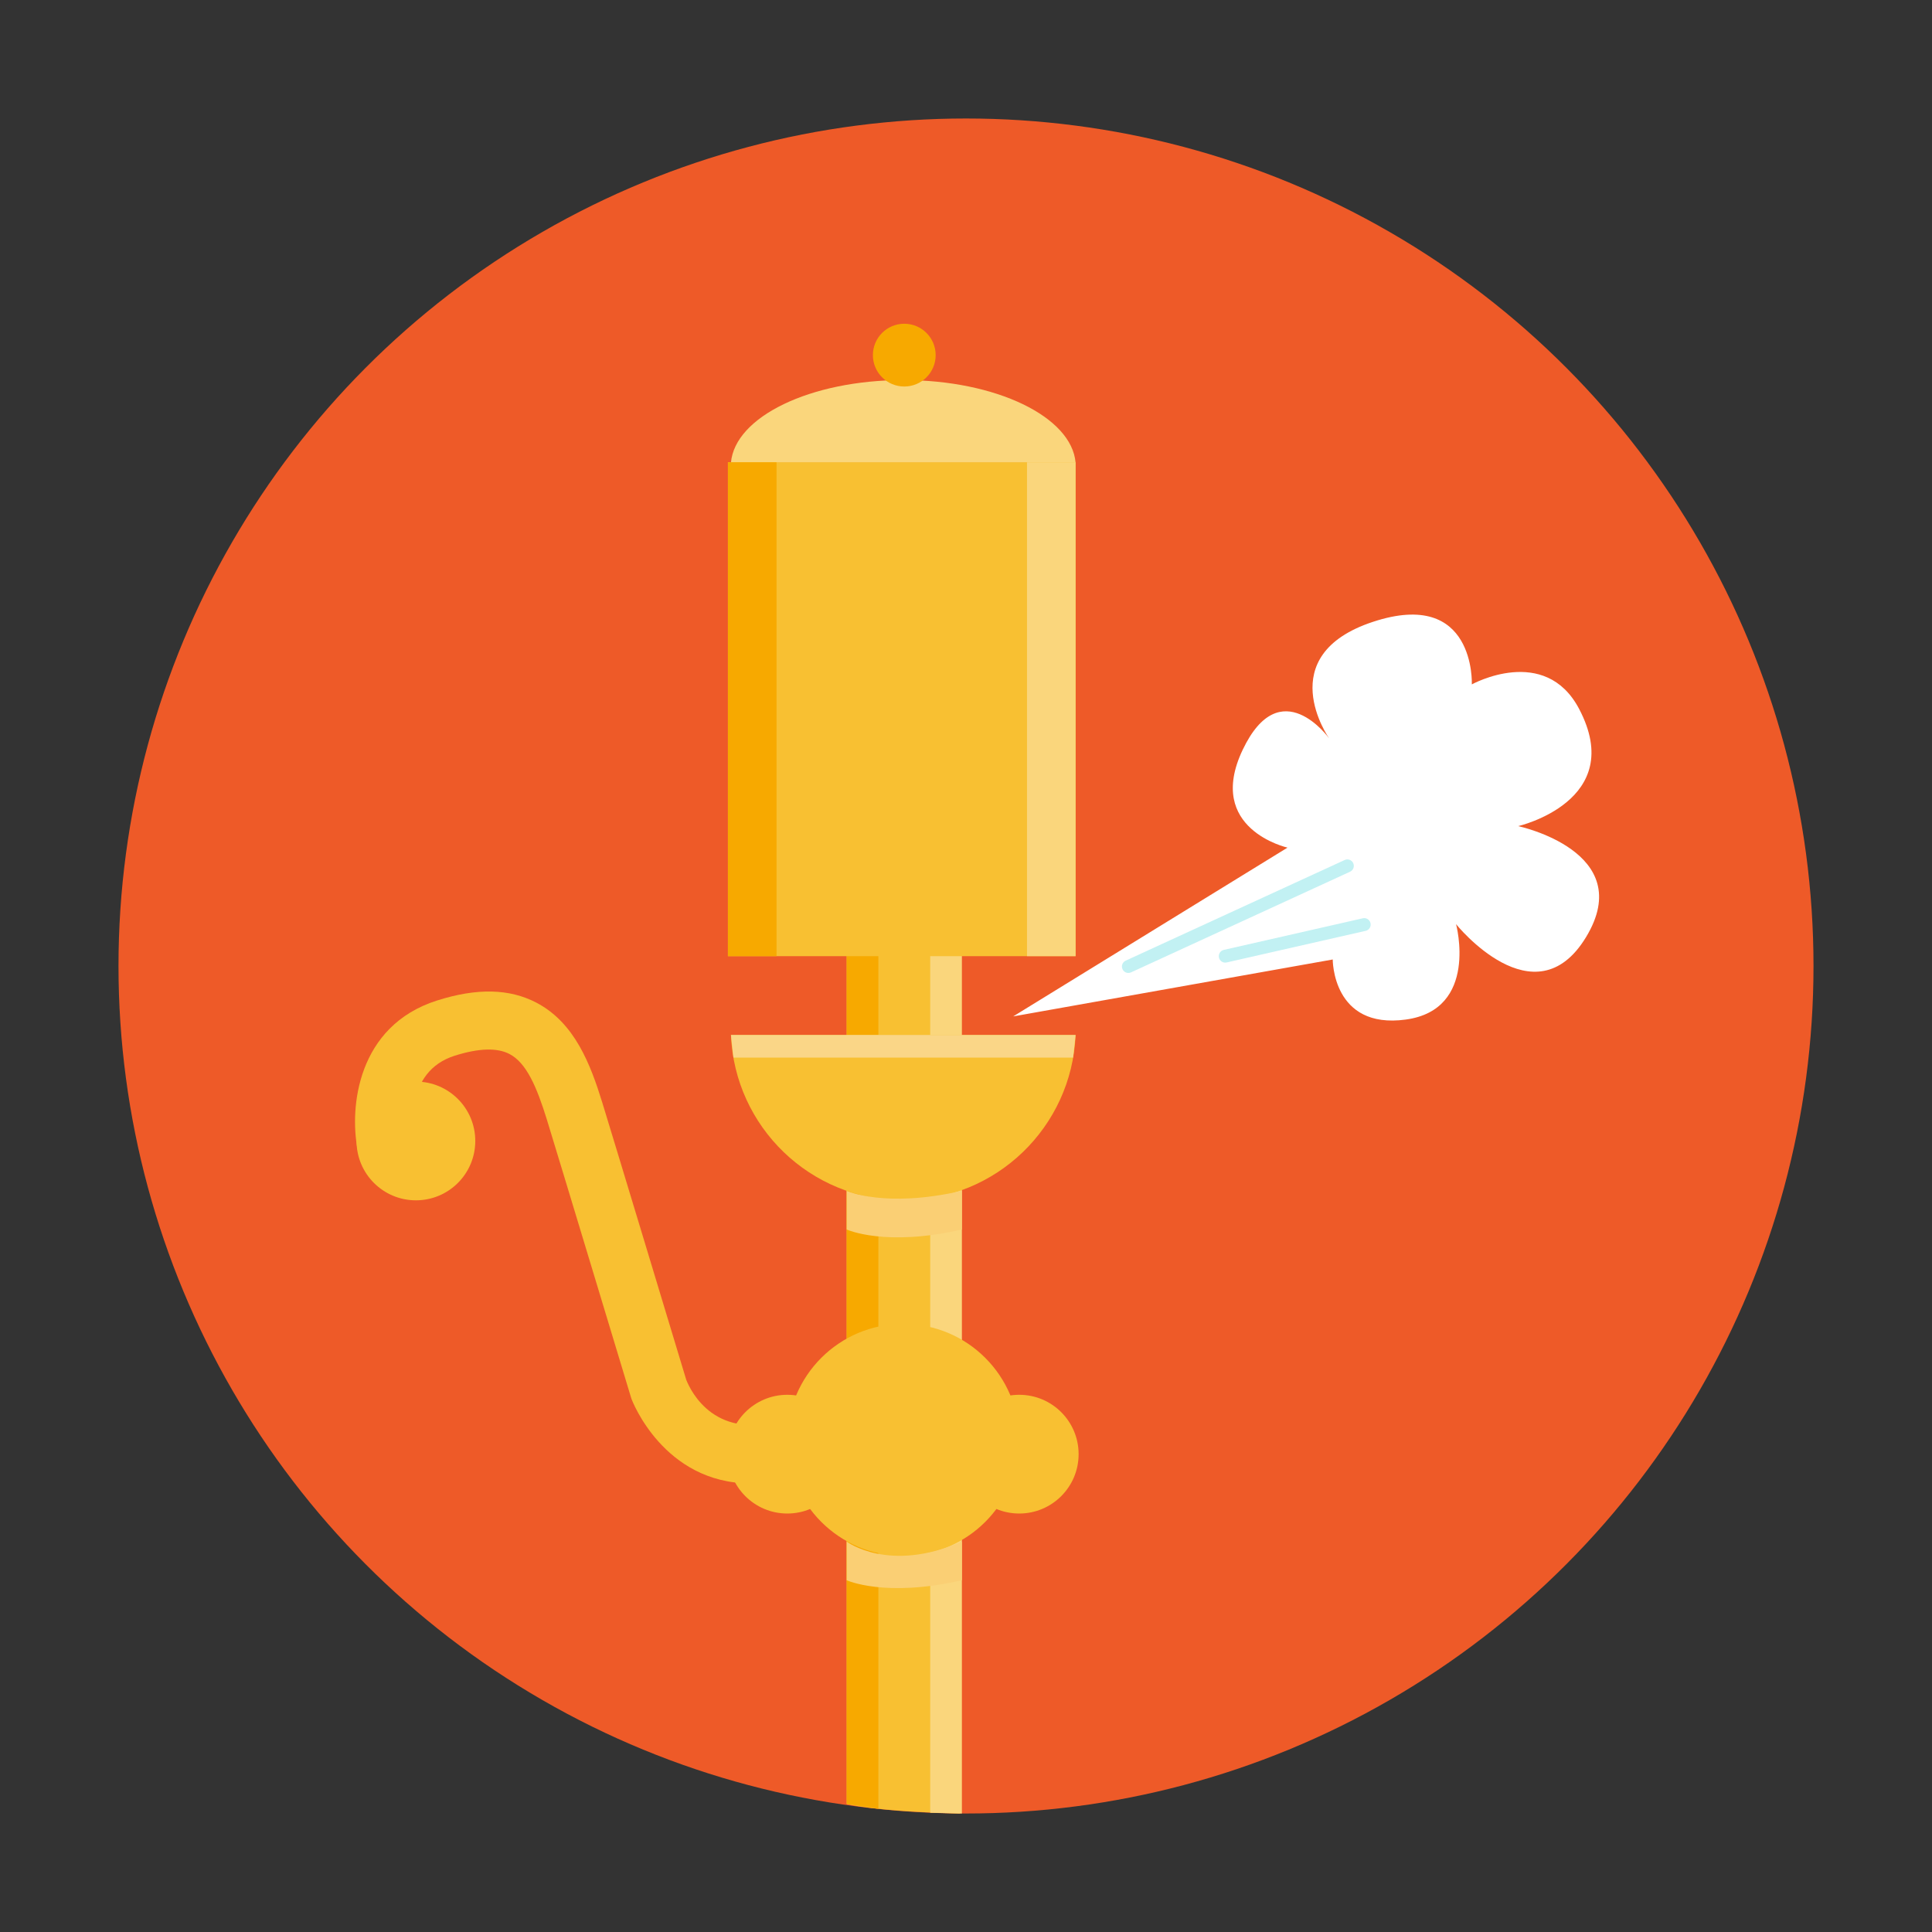 <?xml version="1.0" encoding="utf-8"?>
<!-- Generator: Adobe Illustrator 16.0.0, SVG Export Plug-In . SVG Version: 6.00 Build 0)  -->
<!DOCTYPE svg PUBLIC "-//W3C//DTD SVG 1.1 Tiny//EN" "http://www.w3.org/Graphics/SVG/1.1/DTD/svg11-tiny.dtd">
<svg version="1.1" baseProfile="tiny" id="Layer_1" xmlns="http://www.w3.org/2000/svg" xmlns:xlink="http://www.w3.org/1999/xlink"
	 x="0px" y="0px" width="300px" height="300px" viewBox="0 0 300 300" xml:space="preserve">
<rect x="0" y="0" width="300" height="300" fill="#333333" stroke="none"/>
<g>
	<circle fill="#EE5A28" cx="150" cy="150" r="131.6"/>
	<g>
		<path fill="#F8C032" d="M149.049,281.596c-13.228-0.298-17.579-1.468-17.579-1.468V132.788h17.579V281.596z"/>
		<polygon fill="#F7A900" points="136.392,280.874 131.47,280.128 131.47,132.788 136.392,132.788 		"/>
		<polygon fill="#FAD67C" points="149.362,281.605 144.44,281.484 144.44,132.788 149.362,134.264 		"/>
		<path fill="#F8C032" d="M116.552,230.341c-13.543,0.001-18.429-12.942-18.486-13.098c-0.028-0.078-0.054-0.156-0.078-0.235
			c-0.117-0.386-11.669-38.637-13.077-43.181c-1.583-5.106-3.174-8.789-5.797-10.161c-1.918-1.004-4.779-0.916-8.5,0.261
			c-7.883,2.494-6.456,11.721-6.267,12.765c0.44,2.436-1.168,4.783-3.602,5.236c-2.428,0.454-4.774-1.13-5.241-3.562
			c-1.197-6.228-0.146-19.053,12.396-23.02c6.176-1.953,11.208-1.84,15.387,0.345c5.977,3.127,8.411,9.626,10.222,15.472
			c1.386,4.475,12.134,40.056,13.049,43.088c0.728,1.839,4.606,9.821,15.706,6.016c2.351-0.805,4.91,0.447,5.716,2.798
			c0.806,2.351-0.447,4.91-2.798,5.716C121.979,229.878,119.11,230.341,116.552,230.341z"/>
		<circle fill="#F8C032" cx="64.583" cy="177.167" r="9.219"/>
		<circle fill="#F8C032" cx="122.251" cy="225.801" r="9.219"/>
		<circle fill="#F8C032" cx="158.268" cy="225.801" r="9.219"/>
		<circle fill="#F8C032" cx="140.259" cy="223.584" r="18.008"/>
		<path fill="#F8C032" d="M113.501,160.71c0.602,14.278,12.333,25.677,26.759,25.677c14.425,0,26.157-11.399,26.759-25.677H113.501z
			"/>
		<path fill="#FAD67C" d="M167.019,71.854c-0.602-7.139-12.333-12.838-26.759-12.838c-14.425,0-26.157,5.699-26.759,12.838H167.019z
			"/>
		<rect x="113.032" y="71.783" fill="#F8C032" width="53.987" height="76.691"/>
		<rect x="113.032" y="71.783" fill="#F7A900" width="7.547" height="76.691"/>
		<rect x="159.472" y="71.783" fill="#FAD67C" width="7.547" height="76.691"/>
		<path fill="#FACF74" d="M149.362,190.915c-11.944,2.748-17.892,0-17.892,0v-6.005c0,0,5.948,2.748,17.892,0V190.915z"/>
		<path fill="#FACF74" d="M149.362,245.378c-11.944,2.748-17.892,0-17.892,0v-6.005c0,0,6.557,4.983,17.892,0V245.378z"/>
		<polygon fill="#FAD687" points="113.501,160.71 167.019,160.71 166.633,164.22 113.885,164.22 		"/>
		<circle fill="#F7A900" cx="140.416" cy="55.143" r="4.874"/>
	</g>
	<path fill="#FFFFFF" d="M157.329,157.826l42.596-26.207c0,0-12.819-2.872-6.962-15.188c5.858-12.315,13.415-1.79,13.415-1.79
		s-9.058-12.845,6.81-18.082c15.98-5.274,15.357,9.713,15.357,9.713s11.352-6.272,16.656,3.802
		c7.522,14.285-9.458,18.207-9.458,18.207s18.604,3.947,10.535,17.238c-7.991,13.164-20.181-2.014-20.181-2.014
		s3.58,13.268-7.826,14.815c-11.405,1.546-11.325-9.331-11.325-9.331L157.329,157.826z"/>
	<path fill="#C2F1F3" d="M175.214,151.079c-0.379,0-0.741-0.216-0.909-0.583c-0.231-0.502-0.011-1.096,0.49-1.326l34.008-15.629
		c0.504-0.231,1.096-0.01,1.326,0.491c0.231,0.502,0.011,1.096-0.49,1.326l-34.008,15.629
		C175.495,151.049,175.354,151.079,175.214,151.079z"/>
	<path fill="#C2F1F3" d="M190.254,149.474c-0.456,0-0.868-0.314-0.975-0.778c-0.122-0.539,0.215-1.074,0.754-1.197l21.582-4.908
		c0.534-0.125,1.073,0.215,1.197,0.753c0.122,0.539-0.215,1.074-0.754,1.197l-21.582,4.908
		C190.402,149.466,190.327,149.474,190.254,149.474z"/>
</g>
</svg>
